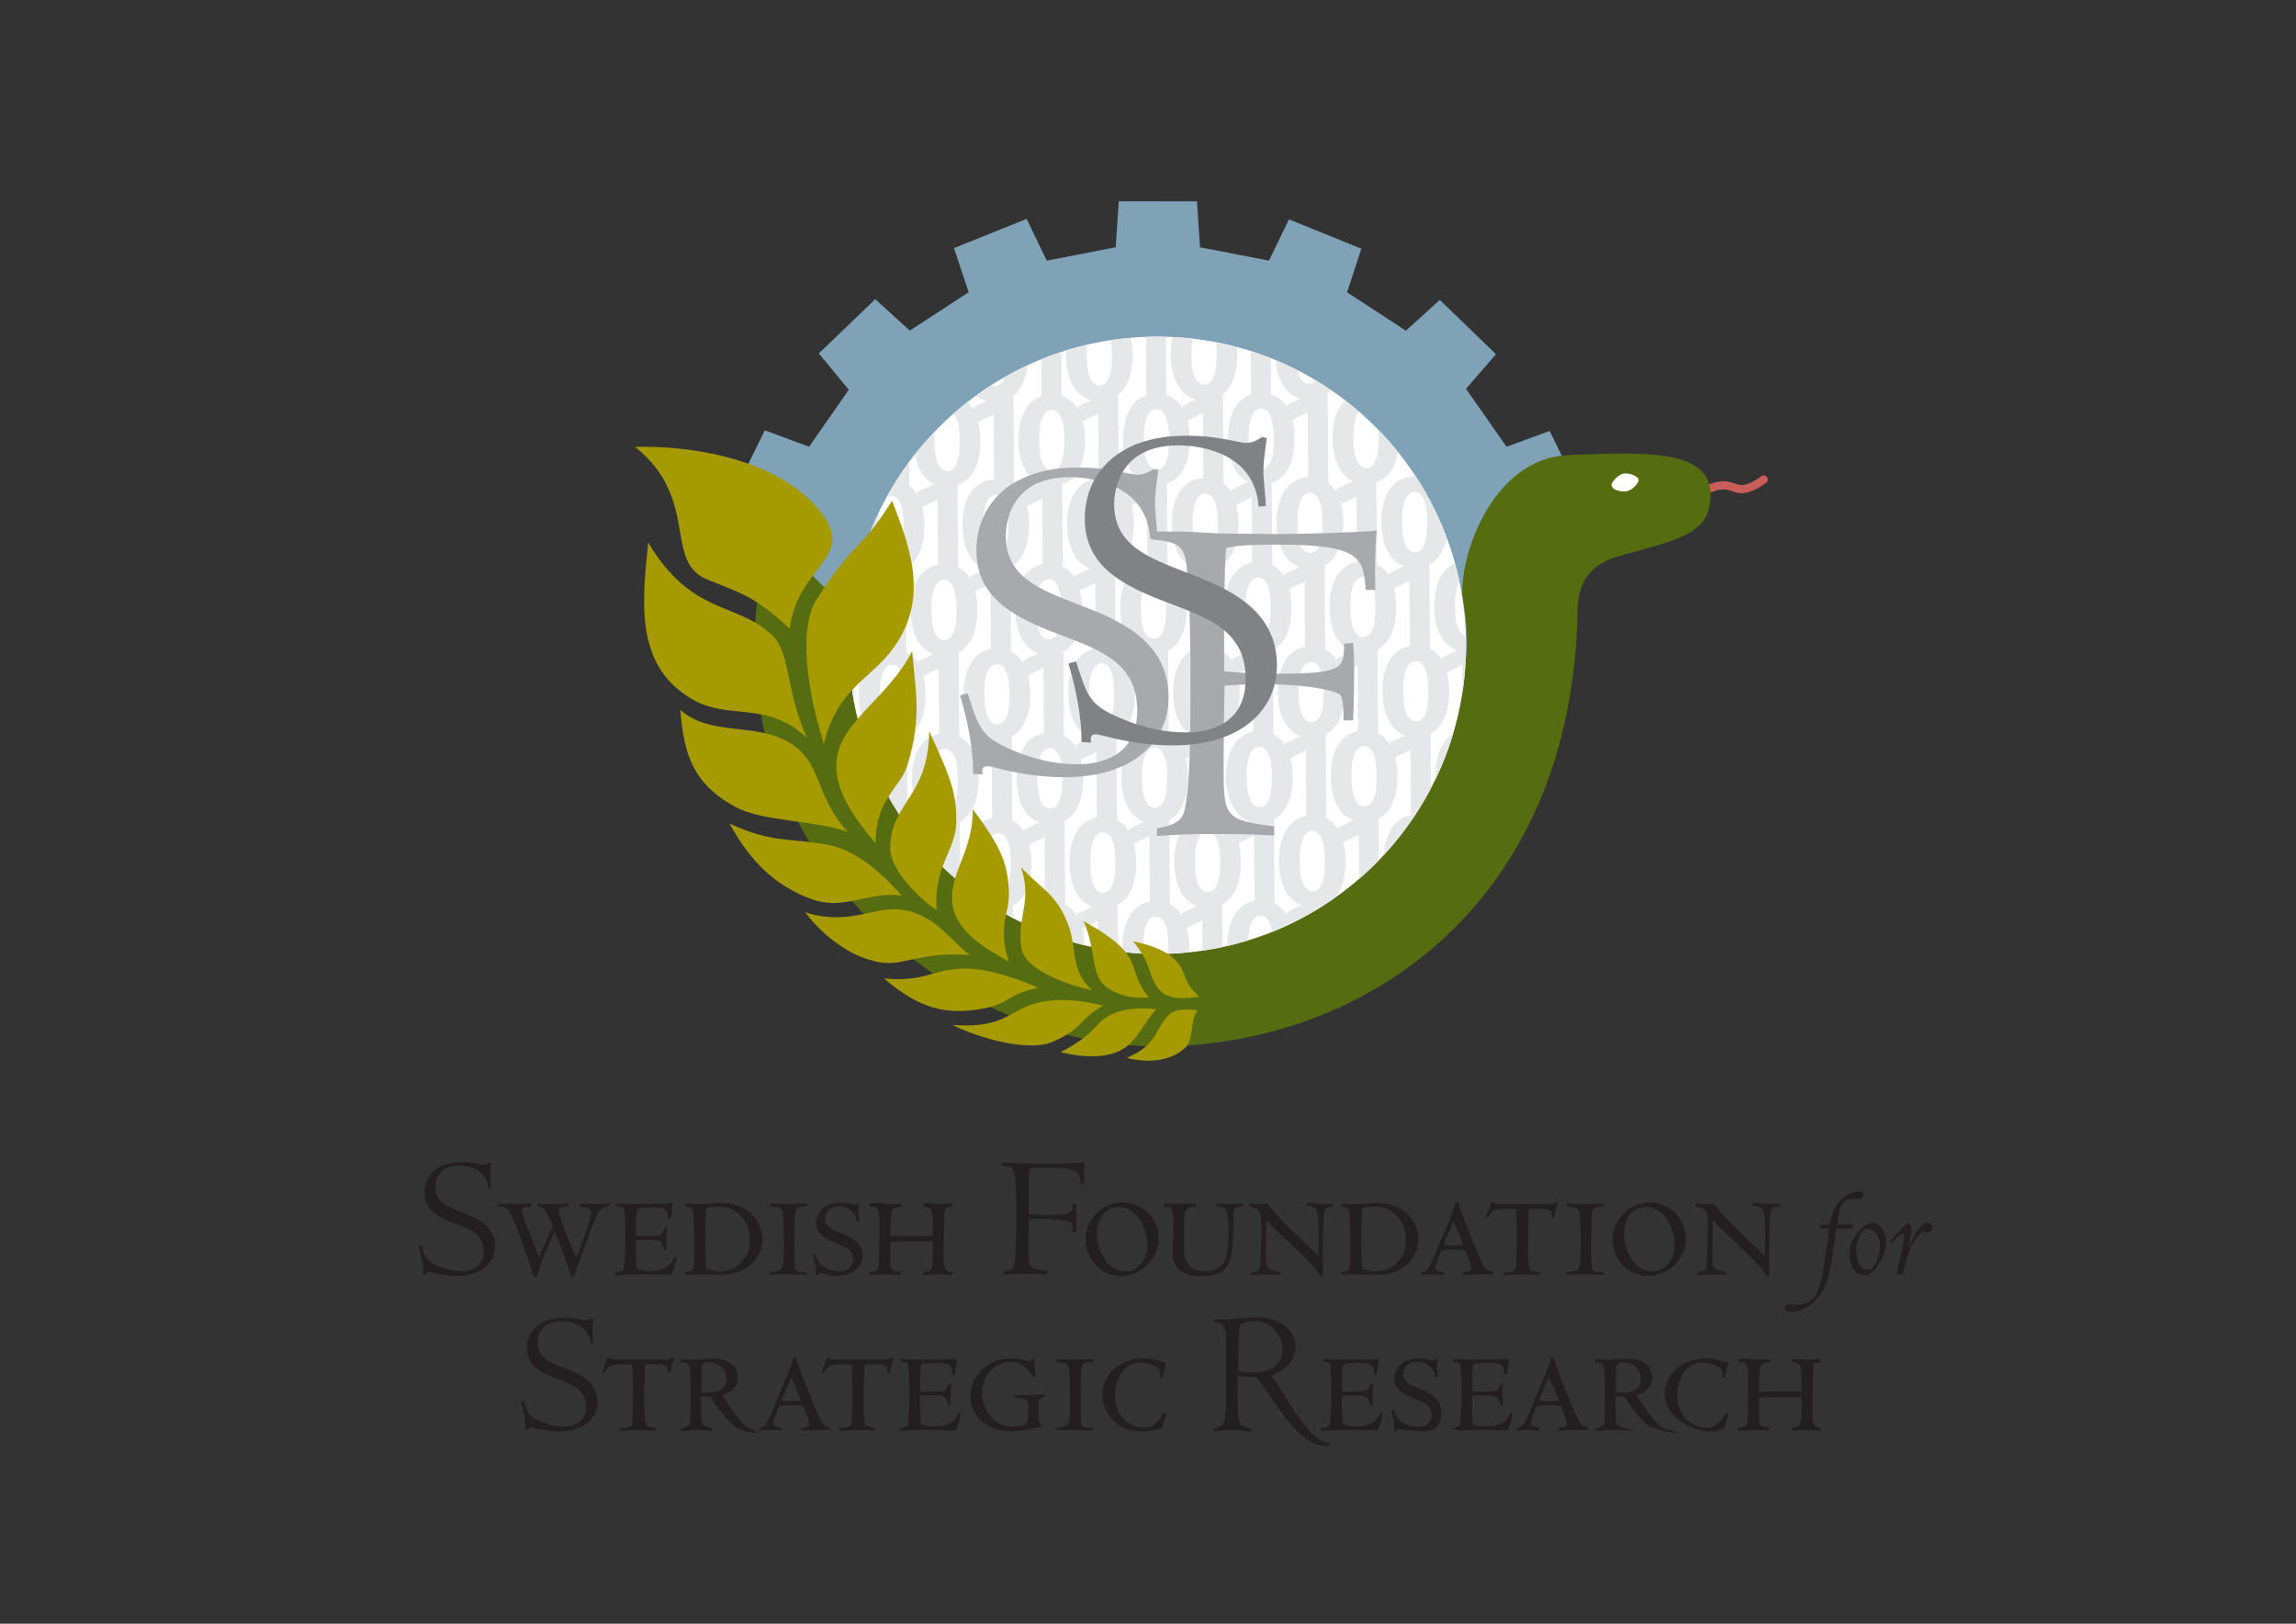 <svg xmlns="http://www.w3.org/2000/svg" xmlns:xlink="http://www.w3.org/1999/xlink" version="1.1" width="841.89pt" height="595.275pt" viewBox="0 0 841.89 595.275">
<rect x="0" y="0" width="841.89" height="595.275" fill="#333333" stroke="none"/>
<defs>
<clipPath id="clip_0">
<path transform="matrix(1,0,0,-1,0,595.275)" d="M0 595.275H841.89V0H0Z"/>
</clipPath>
</defs>
<g id="layer_1" data-name="">
<g clip-path="url(#clip_0)">
<path transform="matrix(1,0,0,-1,179.054,435.574)" d="M0 0C-.519 7.065-7.519 8.231-10.825 8.231-19.121 8.231-19.445 1.556-19.445 .324-19.445-5.186-14.908-6.87-9.723-8.88-4.667-10.824 2.463-13.547 2.463-21.39 2.463-27.224-2.139-32.149-11.603-32.149-12.38-32.149-16.075-32.149-20.871-30.854-21.455-30.724-21.714-30.658-21.908-30.658-22.751-30.658-22.622-31.371-22.557-31.761L-23.853-31.695C-23.788-28.131-24.76-23.918-25.603-21.131-25.149-21.001-25.02-20.936-24.566-20.871-23.334-24.76-22.88-26.251-20.417-27.612-18.603-28.584-14.584-30.399-9.853-30.399-8.556-30.399-1.75-30.399-1.75-23.205-1.75-16.917-6.352-15.167-11.991-13.028-18.473-10.63-23.399-7.973-23.399-1.62-23.399 4.343-18.992 9.528-9.853 9.528-8.686 9.528-6.546 9.528-3.306 8.815-2.009 8.556-1.88 8.556-1.685 8.556-.843 8.556-.194 8.945 .454 9.334 .648 9.334 .907 9.269 1.102 9.204 .907 7.843 .583 5.834 .648 4.213 .713 3.111 .972 .713 .972 .064Z" fill="#231f20"/>
<path transform="matrix(1,0,0,-1,194.647,442.38)" d="M0 0C-2.917-.26-3.241-.324-3.241-1.231-3.241-2.593-1.426-7.324-.583-9.398L3.046-18.668C3.371-17.76 4.991-13.741 5.38-12.964 5.769-12.056 7.648-8.103 8.038-7.26 5.38-.194 4.473-.13 2.398 .064V1.102C4.667 .972 7.065 .972 7.519 .972 8.297 .972 11.213 .972 13.742 1.167L13.677 .13C11.473-.064 10.241-.194 10.241-1.62 10.241-3.565 14.649-14.195 16.658-18.732 17.825-16.14 22.168-4.019 22.168-2.593 22.168-.13 19.251-.064 17.76-.064V1.037C20.807 .972 22.881 .972 24.177 .972 24.89 .972 28.131 1.102 28.844 1.102L28.779 .13C26.964 0 25.214-.064 23.27-5.25L16.723-22.881C16.464-23.594 15.945-25.214 15.815-25.668H14.714C14.195-23.334 11.927-17.241 11.927-17.177L8.75-9.204 6.806-13.482C4.019-19.575 3.436-21.325 2.204-25.668H1.102C.713-24.242-4.278-9.01-7.194-3.176-8.686-.194-9.204-.13-12.186 .064V1.102C-11.083 1.167-6.222 .972-5.185 .972-3.435 .972-2.787 .972 0 1.102Z" fill="#231f20"/>
<path transform="matrix(1,0,0,-1,226.111,441.213)" d="M0 0C1.815-.065 6.871-.195 8.945-.195 12.186-.195 17.241-.13 20.482 .064 20.482-.584 20.482-1.231 20.288-2.593 20.223-3.111 19.834-5.251 19.834-5.704L18.797-5.574C18.927-2.982 18.667-1.361 12.704-1.361 11.538-1.361 8.815-1.621 7.519-1.88 7.195-3.824 7.065-6.611 7.065-8.232 7.065-8.621 7.065-10.177 7.195-11.927 7.778-11.991 11.667-12.187 15.621-11.668 16.463-11.538 16.917-11.084 17.436-9.075H18.408C18.214-12.77 18.214-13.612 18.278-17.048H17.436C16.723-13.741 16.204-13.288 11.083-13.288 10.371-13.288 8.75-13.288 7-13.547L7.065-18.603C7.13-22.038 7.259-23.075 7.389-23.854 8.686-24.372 9.658-24.696 11.991-24.696 17.76-24.696 20.028-22.687 21.13-19.64L21.973-19.705C21.39-23.982 20.547-25.279 20.028-26.122 18.408-26.122 11.278-25.992 9.787-25.992 7.324-25.992 3.046-25.992-.454-26.381L-.583-25.344C1.231-25.149 2.398-24.825 2.593-23.788 2.917-21.974 3.176-16.594 3.176-13.094 3.176-10.954 3.176-3.371 2.657-2.01 2.463-1.361 2.204-1.297 0-.908Z" fill="#231f20"/>
<path transform="matrix(1,0,0,-1,263.705,466.103)" d="M0 0C6.093 0 11.278 4.278 11.278 11.732 11.278 18.214 6.611 23.724-.194 23.724-.519 23.724-2.657 23.854-4.796 23.205-4.926 21.52-5.121 18.344-5.121 11.538-5.121 5.964-4.926 3.177-4.731 .908-3.306 .454-1.75 0 0 0M-12.51-.194C-10.565-.129-9.852 .13-9.528 .908-9.074 2.204-9.074 8.427-9.074 10.501-9.074 14.001-9.333 21.001-9.528 21.974-9.723 23.399-10.889 23.594-12.38 23.659V24.695H-7.713C-5.833 24.695-4.278 24.761-2.981 24.825-1.426 24.891-.259 25.085 .908 25.085 10.565 25.085 15.88 18.279 15.88 11.797 15.88 6.223 11.603-1.296 .259-1.296-.324-1.296-2.074-1.231-3.759-1.166-5.445-1.166-7.065-1.102-7.648-1.102-8.426-1.102-11.148-1.166-12.51-1.231Z" fill="#231f20"/>
<path transform="matrix(1,0,0,-1,282.438,441.213)" d="M0 0 2.269-.065C3.241-.065 4.148-.195 6.352-.195 8.556-.195 9.658-.13 10.695-.065H13.547V-1.167C12.898-1.103 10.306-.908 9.528-2.204 8.945-3.241 8.88-5.898 8.88-16.334 8.88-17.89 8.88-22.945 9.139-23.854 9.528-25.149 10.695-25.149 13.288-25.149L13.352-26.187C12.38-26.187 8.167-25.992 7.324-25.992H3.565C2.917-25.992 .194-26.122-.324-26.122V-25.215C.519-25.149 3.629-24.891 4.278-23.724 5.056-22.362 4.991-16.464 4.991-14.325 4.991-12.445 4.926-4.084 4.407-2.787 4.083-1.945 3.435-1.231 0-1.103Z" fill="#231f20"/>
<path transform="matrix(1,0,0,-1,314.327,441.213)" d="M0 0 .843-.13C.713-.648 .454-2.01 .454-3.306 .454-3.824 .778-6.093 .778-6.547H-.13C-.389-5.38-.648-4.148-1.75-3.111-2.139-2.658-4.019-1.037-6.806-1.037-10.047-1.037-11.862-3.047-11.862-5.574-11.862-8.427-9.204-9.594-6.223-10.76-2.852-12.121 2.009-14.065 2.009-19.121 2.009-22.881-1.491-26.511-7.519-26.511-9.463-26.511-11.019-26.122-11.732-25.928-11.991-25.862-13.158-25.538-13.547-25.538-13.936-25.538-14.195-25.992-14.325-26.316L-15.232-26.251C-15.167-22.881-15.491-21.52-16.334-18.668H-15.232C-15.038-19.575-14.584-21.325-13.158-22.557-11.991-23.529-9.204-24.825-6.287-24.825-2.852-24.825-1.491-22.427-1.491-20.548-1.491-17.048-3.759-16.14-8.621-14.131-11.408-12.964-15.103-11.473-15.103-7.065-15.103-2.917-11.603 .259-6.093 .259-4.408 .259-3.241 .064-.843-.584Z" fill="#231f20"/>
<path transform="matrix(1,0,0,-1,322.466,451.908)" d="M0 0C.129 9.334-.389 9.528-3.5 9.593L-3.565 10.695C-3.046 10.76-2.333 10.824-1.621 10.824-.908 10.824 .129 10.76 1.361 10.695 2.593 10.565 3.5 10.5 4.278 10.5 5.38 10.5 6.611 10.5 7.972 10.63L8.037 9.464C4.343 9.334 4.278 8.88 4.083 2.981L3.954-1.296 12.38-1.231C13.806-1.231 18.473-1.231 19.575-1.102V2.204C19.575 3.565 19.575 7.584 18.927 8.556 18.538 9.14 18.278 9.204 15.945 9.723V10.695H17.436C18.019 10.695 18.732 10.695 19.51 10.63 20.288 10.565 20.936 10.5 22.038 10.5 23.593 10.5 25.603 10.695 26.575 10.76L26.64 9.593C24.501 9.334 24.047 8.945 23.917 7.843 23.723 6.223 23.658 3.436 23.658 .648L23.593-7C23.529-13.158 23.593-14.065 26.834-14.584V-15.621C25.214-15.491 24.177-15.427 23.334-15.361 22.556-15.297 21.973-15.297 21.195-15.297 19.121-15.297 18.473-15.427 16.139-15.621V-14.39C19.056-14.13 19.575-14.001 19.575-7.519V-3.306C17.63-3.176 6.611-3.241 4.019-3.436V-7.778C4.019-12.056 4.019-13.417 5.056-13.936 5.639-14.26 6.806-14.324 7.778-14.324L7.648-15.621C6.352-15.427 5.25-15.361 4.278-15.361 3.241-15.297 2.398-15.297 1.62-15.297-.324-15.297-1.686-15.427-3.695-15.621V-14.584C-1.491-14.13-.778-14.001-.454-12.898-.065-11.537-.065-6.547-.065-5.12Z" fill="#231f20"/>
<path transform="matrix(1,0,0,-1,396.228,434.148)" d="M0 0C-.324 4.148-.454 6.093-11.603 6.093-13.741 6.093-17.047 6.093-18.797 5.64-19.056 2.204-19.056-4.472-19.056-5.963V-10.954C-16.01-11.213-14.973-11.278-11.862-11.278-2.917-11.278-2.917-10.5-2.917-7.26L-1.685-7.13C-1.621-8.167-1.556-8.814-1.556-10.954-1.556-11.473-1.556-14.26-1.685-17.565H-2.981C-2.981-16.723-2.981-14.39-3.5-14.065-4.473-13.417-8.491-12.704-13.353-12.704-15.232-12.704-17.112-12.704-18.992-12.898-19.056-15.88-19.121-19.51-19.121-23.594-19.121-30.464-19.121-30.982-12.315-31.825V-33.057C-12.963-32.992-13.676-32.992-14.778-32.927-15.815-32.862-17.177-32.862-19.186-32.862H-22.297C-22.88-32.862-25.667-32.927-28.131-33.121L-28.066-32.084C-25.084-31.565-24.566-30.724-24.307-29.297-23.594-25.538-23.594-19.38-23.594-11.991-23.594-8.88-23.594 2.528-24.436 4.797-25.02 6.417-26.575 6.547-28.844 6.806V7.843H-24.76C-23.205 7.843-20.417 7.584-18.992 7.584-16.464 7.584-13.806 7.52-12.899 7.52-7.519 7.52-1.685 7.714 1.491 7.973 1.231 5.315 1.231 2.917 1.296 0Z" fill="#231f20"/>
<path transform="matrix(1,0,0,-1,412.82,466.103)" d="M0 0C4.861 0 7.908 4.797 7.908 9.398 7.908 16.724 3.695 23.594-2.592 23.594-7.583 23.594-10.63 19.187-10.63 14.065-10.63 7.324-6.741 0 0 0M-1.361 25.279C6.936 25.279 12.057 18.668 12.057 11.927 12.057 4.473 5.575-1.685-1.75-1.685-9.333-1.685-14.778 4.473-14.778 11.927-14.778 19.057-8.491 25.279-1.361 25.279" fill="#231f20"/>
<path transform="matrix(1,0,0,-1,434.117,457.028)" d="M0 0C0-2.853 0-9.01 7.52-9.01 15.621-9.01 16.334-3.63 16.334 5.314V7.648C16.334 7.777 16.334 12.833 15.232 13.936 14.584 14.584 13.223 14.648 11.926 14.648V15.75C12.963 15.75 14.065 15.62 16.723 15.62 19.963 15.62 20.547 15.686 21.584 15.75L21.52 14.713C18.213 14.519 18.279 13.547 18.213 11.537L18.148 7.713C17.955-5.51 17.111-10.825 6.417-10.825-.713-10.825-4.148-7.648-4.148-1.945-4.148-.584-3.824 5.38-3.824 6.676-3.824 8.037-3.889 13.676-4.797 14.26-5.25 14.584-5.834 14.584-7.584 14.584L-7.648 15.62C-7.13 15.686-3.564 15.75-1.814 15.75-.973 15.75 3.111 15.88 4.537 15.815V14.713C.324 14.324 0 14 0 4.926Z" fill="#231f20"/>
<path transform="matrix(1,0,0,-1,480.008,457.158)" d="M0 0C.584-.519 2.918-2.853 3.436-3.371 3.436-2.269 3.564 1.296 3.564 2.463 3.564 14.584 3.176 14.843-1.166 15.103L-.973 16.074C-.584 16.14 .064 16.14 .648 16.14 1.361 16.14 2.203 16.01 3.371 15.88 4.602 15.75 6.027 15.75 8.816 15.75V14.778C7.584 14.778 5.705 14.648 5.445 12.574 5.25 11.473 4.992 3.046 4.992-.389 4.992-2.787 4.992-8.427 5.121-10.565L3.889-10.501C2.723-8.167 .648-5.769-5.963 .389L-9.592 3.759C-9.658 3.889-14.195 8.231-15.621 9.787L-15.686 7.713-15.814-3.241C-15.881-7.584-15.881-8.297-10.76-9.204V-10.306C-11.148-10.241-11.732-10.177-12.574-10.177-13.482-10.111-14.52-10.047-15.49-10.047-16.463-10.047-17.436-10.111-18.408-10.177-19.381-10.241-20.352-10.306-21.324-10.306V-9.334C-20.936-9.27-20.352-9.14-19.834-9.01-18.861-8.815-18.148-8.686-17.955-7-17.76-5.51-17.564-.324-17.564 1.426L-17.5 6.028C-17.371 13.547-18.148 14.13-21.908 14.843L-21.973 15.945C-21.324 15.945-20.742 15.88-20.094 15.815-19.445 15.75-18.797 15.75-18.148 15.75-16.852 15.75-16.398 15.75-15.361 15.815-11.99 11.537-5.574 5.314-3.305 3.176Z" fill="#231f20"/>
<path transform="matrix(1,0,0,-1,504.25,466.103)" d="M0 0C6.092 0 11.277 4.278 11.277 11.732 11.277 18.214 6.611 23.724-.195 23.724-.52 23.724-2.658 23.854-4.797 23.205-4.926 21.52-5.121 18.344-5.121 11.538-5.121 5.964-4.926 3.177-4.732 .908-3.307 .454-1.75 0 0 0M-12.51-.194C-10.566-.129-9.854 .13-9.529 .908-9.074 2.204-9.074 8.427-9.074 10.501-9.074 14.001-9.334 21.001-9.529 21.974-9.723 23.399-10.891 23.594-12.381 23.659V24.695H-7.713C-5.834 24.695-4.279 24.761-2.982 24.825-1.426 24.891-.26 25.085 .906 25.085 10.564 25.085 15.88 18.279 15.88 11.797 15.88 6.223 11.602-1.296 .26-1.296-.324-1.296-2.074-1.231-3.76-1.166-5.445-1.166-7.066-1.102-7.648-1.102-8.426-1.102-11.148-1.166-12.51-1.231Z" fill="#231f20"/>
<path transform="matrix(1,0,0,-1,529.341,456.445)" d="M0 0C2.398-.194 3.76-.194 3.824-.194 4.473-.194 6.74-.13 7.324-.064L3.629 8.686C2.723 6.481 2.592 6.287 1.945 4.731ZM.129-11.019C-.453-10.954-1.102-10.89-1.879-10.824-2.594-10.76-3.371-10.76-4.148-10.76-4.926-10.76-5.703-10.76-6.352-10.824-7.064-10.89-7.713-10.89-8.232-10.954L-8.168-10.047C-6.027-9.853-5.25-8.427-3.824-5.056L2.268 9.528C2.916 11.148 4.084 13.936 4.408 15.621H5.379C6.092 12.898 7.52 9.398 8.102 7.907L12.703-3.5C14.844-8.75 15.881-9.658 18.02-9.787V-10.76C16.918-10.695 15.102-10.695 13.094-10.76 11.084-10.824 8.945-10.89 7.129-11.019L7.195-10.047C10.24-9.593 10.24-9.074 10.24-8.621 10.24-7.778 9.658-6.223 9.463-5.704L8.037-1.944C6.676-1.75 5.25-1.686 3.76-1.686 1.297-1.686 .26-1.815-.713-1.944-1.621-3.63-2.982-7.26-2.982-8.361-2.982-9.269-1.879-9.593 .129-9.982Z" fill="#231f20"/>
<path transform="matrix(1,0,0,-1,564.536,467.463)" d="M0 0C-1.297 0-2.334 .064-3.436 .129-4.537 .194-5.703 .259-6.416 .259-8.297 .259-9.592 .194-10.629 .064-11.602 .064-12.445-.065-13.158-.13L-13.352 .777C-12.834 .842-12.25 .907-11.342 1.036-9.203 1.426-8.814 1.879-8.686 2.657-8.426 4.343-8.361 12.25-8.361 14.324-8.361 17.63-8.426 20.871-8.686 24.177-10.5 24.371-11.99 24.371-12.379 24.371-16.982 24.371-17.953 23.269-18.797 21L-19.639 21.519C-19.574 21.778-17.824 26.445-17.695 26.77H-16.982C-16.787 26.51-16.463 26.186-15.102 26.121-13.611 26.056-11.797 26.056-9.398 26.056H-1.879C0 26.056 3.176 26.056 3.76 26.121 5.314 26.315 5.51 26.445 6.029 26.834L6.676 26.251C6.094 24.76 5.834 23.723 5.381 21.26L4.344 21.13 4.473 23.334C3.307 24.047 2.27 24.371-1.426 24.371-3.76 24.371-4.018 24.371-4.018 23.593-4.018 21.713-4.277 13.546-4.277 11.926-4.277 10.046-4.277 2.916-3.436 1.944-2.98 1.49-1.814 1.296-1.102 1.166-.582 1.036-.193 .972 .131 .972Z" fill="#231f20"/>
<path transform="matrix(1,0,0,-1,574.61,441.213)" d="M0 0 2.268-.065C3.24-.065 4.148-.195 6.352-.195 8.557-.195 9.658-.13 10.695-.065H13.547V-1.167C12.898-1.103 10.307-.908 9.527-2.204 8.945-3.241 8.879-5.898 8.879-16.334 8.879-17.89 8.879-22.945 9.139-23.854 9.527-25.149 10.695-25.149 13.287-25.149L13.352-26.187C12.381-26.187 8.166-25.992 7.324-25.992H3.564C2.916-25.992 .193-26.122-.324-26.122V-25.215C.518-25.149 3.629-24.891 4.277-23.724 5.055-22.362 4.99-16.464 4.99-14.325 4.99-12.445 4.926-4.084 4.408-2.787 4.084-1.945 3.436-1.231 0-1.103Z" fill="#231f20"/>
<path transform="matrix(1,0,0,-1,606.11,466.103)" d="M0 0C4.861 0 7.908 4.797 7.908 9.398 7.908 16.724 3.695 23.594-2.592 23.594-7.582 23.594-10.629 19.187-10.629 14.065-10.629 7.324-6.74 0 0 0M-1.361 25.279C6.936 25.279 12.057 18.668 12.057 11.927 12.057 4.473 5.574-1.685-1.75-1.685-9.334-1.685-14.777 4.473-14.777 11.927-14.777 19.057-8.49 25.279-1.361 25.279" fill="#231f20"/>
<path transform="matrix(1,0,0,-1,643.704,457.158)" d="M0 0C.584-.519 2.918-2.853 3.436-3.371 3.436-2.269 3.564 1.296 3.564 2.463 3.564 14.584 3.176 14.843-1.166 15.103L-.973 16.074C-.584 16.14 .064 16.14 .648 16.14 1.361 16.14 2.203 16.01 3.371 15.88 4.602 15.75 6.027 15.75 8.816 15.75V14.778C7.584 14.778 5.705 14.648 5.445 12.574 5.25 11.473 4.992 3.046 4.992-.389 4.992-2.787 4.992-8.427 5.121-10.565L3.889-10.501C2.723-8.167 .648-5.769-5.963 .389L-9.592 3.759C-9.658 3.889-14.195 8.231-15.621 9.787L-15.686 7.713-15.814-3.241C-15.881-7.584-15.881-8.297-10.76-9.204V-10.306C-11.148-10.241-11.732-10.177-12.574-10.177-13.482-10.111-14.52-10.047-15.49-10.047-16.463-10.047-17.436-10.111-18.408-10.177-19.381-10.241-20.352-10.306-21.324-10.306V-9.334C-20.936-9.27-20.352-9.14-19.834-9.01-18.861-8.815-18.148-8.686-17.955-7-17.76-5.51-17.564-.324-17.564 1.426L-17.5 6.028C-17.371 13.547-18.148 14.13-21.908 14.843L-21.973 15.945C-21.324 15.945-20.742 15.88-20.094 15.815-19.445 15.75-18.797 15.75-18.148 15.75-16.852 15.75-16.398 15.75-15.361 15.815-11.99 11.537-5.574 5.314-3.305 3.176Z" fill="#231f20"/>
<path transform="matrix(1,0,0,-1,679.083,450.456)" d="M0 0H-5.705L-7.053-9.334C-8.35-18.46-9.957-23.075-14.053-26.912-16.334-29.038-19.135-30.438-22.299-30.438-23.18-30.438-24.684-30.387-24.684-29.194-24.684-27.794-22.973-27.794-22.557-27.794-22.143-27.794-20.379-27.897-20.016-27.897-12.652-27.897-11.305-20.689-10.061-11.875L-8.297 .052-12.082 .104C-12.031 .674-11.979 .829-11.824 1.348L-8.039 1.452C-7.676 3.785-7.053 7.83-3.527 11.097-1.4 13.067 .932 13.638 2.281 13.638 3.422 13.638 4.148 13.119 4.148 12.341 4.148 10.89 2.281 10.837 1.295 10.837L.154 10.89C-3.838 10.89-4.512 8.504-5.498 1.504H.361Z" fill="#231f20"/>
<path transform="matrix(1,0,0,-1,689.409,456.73)" d="M0 0C0 1.866-.83 6.119-4.666 6.119-5.549 6.119-6.119 5.911-6.533 5.393-7.104 4.719-8.764 1.814-8.764-1.452-8.764-4.615-7.777-8.66-4.822-8.66-3.734-8.66-3.422-8.504-3.111-8.4-1.141-6.326 0-2.748 0 0M-5.6-10.89C-8.66-10.89-11.305-7.882-11.305-2.748-11.305 2.022-6.533 8.4-2.801 8.4-.83 8.4 2.178 6.066 2.178 1.089 2.178-.312 1.711-5.652-4.045-10.63-4.408-10.733-4.822-10.89-5.6-10.89" fill="#231f20"/>
<path transform="matrix(1,0,0,-1,695.356,467.256)" d="M0 0 1.244 5.444C1.66 7.26 2.904 12.859 2.904 14.208 2.904 14.882 2.748 15.038 2.334 15.142 1.557 14.727 .311 13.689-.57 12.808-1.555 11.822-1.658 11.719-2.074 11.356-2.229 11.512-2.385 11.615-2.592 11.719-1.297 13.43 2.281 17.578 4.408 19.082 5.082 18.46 5.496 17.683 5.496 16.437 5.496 15.712 5.342 14.001 4.459 10.267L4.562 10.163 5.445 12.082C6.275 13.741 8.971 18.979 11.148 18.979 11.252 18.979 13.223 18.979 13.223 17.008 13.223 16.23 11.822 15.297 11.719 15.297 11.461 15.297 10.318 15.815 10.061 15.815 9.074 15.815 7.727 13.896 7.363 13.378 4.408 9.229 3.631 5.756 2.385 0Z" fill="#231f20"/>
<path transform="matrix(1,0,0,-1,216.578,492.614)" d="M0 0C-.519 7.065-7.519 8.231-10.825 8.231-19.121 8.231-19.445 1.556-19.445 .324-19.445-5.186-14.908-6.87-9.723-8.88-4.667-10.824 2.463-13.547 2.463-21.39 2.463-27.224-2.139-32.149-11.603-32.149-12.38-32.149-16.075-32.149-20.871-30.854-21.455-30.724-21.714-30.658-21.908-30.658-22.751-30.658-22.621-31.372-22.557-31.761L-23.853-31.695C-23.788-28.131-24.76-23.918-25.603-21.131-25.149-21.001-25.02-20.936-24.566-20.871-23.334-24.76-22.881-26.251-20.417-27.612-18.603-28.584-14.584-30.399-9.853-30.399-8.556-30.399-1.75-30.399-1.75-23.204-1.75-16.917-6.352-15.167-11.991-13.028-18.473-10.63-23.399-7.973-23.399-1.62-23.399 4.343-18.992 9.528-9.853 9.528-8.686 9.528-6.546 9.528-3.306 8.815-2.009 8.556-1.88 8.556-1.686 8.556-.843 8.556-.194 8.945 .454 9.334 .648 9.334 .907 9.269 1.102 9.204 .907 7.843 .583 5.834 .648 4.213 .713 3.111 .972 .713 .972 .064Z" fill="#231f20"/>
<path transform="matrix(1,0,0,-1,240.467,524.504)" d="M0 0C-1.296 0-2.333 .064-3.436 .129-4.537 .194-5.704 .259-6.417 .259-8.297 .259-9.593 .194-10.63 .064-11.603 .064-12.445-.065-13.158-.13L-13.353 .777C-12.834 .842-12.25 .907-11.343 1.036-9.204 1.426-8.815 1.879-8.686 2.657-8.426 4.343-8.361 12.25-8.361 14.324-8.361 17.63-8.426 20.871-8.686 24.177-10.5 24.371-11.991 24.371-12.38 24.371-16.982 24.371-17.955 23.269-18.797 21L-19.64 21.519C-19.575 21.778-17.825 26.445-17.695 26.77H-16.982C-16.788 26.51-16.464 26.186-15.103 26.121-13.612 26.056-11.797 26.056-9.398 26.056H-1.88C0 26.056 3.176 26.056 3.759 26.121 5.315 26.315 5.509 26.445 6.028 26.834L6.676 26.251C6.093 24.76 5.833 23.723 5.38 21.26L4.343 21.13 4.472 23.334C3.306 24.047 2.269 24.371-1.426 24.371-3.76 24.371-4.019 24.371-4.019 23.593-4.019 21.713-4.278 13.546-4.278 11.926-4.278 10.046-4.278 2.916-3.436 1.944-2.982 1.49-1.815 1.296-1.102 1.166-.583 1.036-.194 .972 .129 .972Z" fill="#231f20"/>
<path transform="matrix(1,0,0,-1,257.19,510.439)" d="M0 0C.778-.129 2.009-.129 2.787-.129 3.759-.129 9.204-.129 9.204 5.057 9.204 7.454 7.454 10.955 2.852 10.955 .13 10.955 .13 10.631 .065 6.223ZM-7.519 12.187C-6.676 12.121-5.898 12.057-5.056 12.057-4.278 11.991-3.435 11.991-2.657 11.991-2.074 11.991-.583 12.121 .908 12.251 2.398 12.381 3.5 12.381 4.408 12.381 9.917 12.381 13.417 9.399 13.417 5.38 13.417 1.751 10.112-.453 7.519-1.102 12.899-8.88 13.871-10.046 15.945-11.991 16.205-12.25 17.825-13.741 19.834-13.87L19.77-14.843C15.297-14.843 13.093-13.093 11.926-12.186 7.973-9.074 4.083-2.916 3.371-1.62 2.269-1.62 1.815-1.62-.065-1.49V-5.25C-.065-6.935-.129-10.694 .389-11.731 .713-12.314 2.658-12.898 3.954-13.287L4.019-14.26C2.463-14 0-13.806-1.685-13.806-2.593-13.806-6.611-14.064-7.454-14.13L-7.648-13.352C-7.259-13.287-4.926-12.769-4.343-11.667-3.889-10.694-3.954-5.25-3.954-3.5V2.723C-3.954 10.76-4.343 10.89-7.583 11.084Z" fill="#231f20"/>
<path transform="matrix(1,0,0,-1,286.487,513.485)" d="M0 0C2.398-.194 3.759-.194 3.824-.194 4.472-.194 6.741-.13 7.324-.064L3.629 8.686C2.722 6.481 2.593 6.287 1.944 4.731ZM.129-11.019C-.454-10.954-1.102-10.89-1.88-10.824-2.593-10.76-3.371-10.76-4.148-10.76-4.926-10.76-5.704-10.76-6.352-10.824-7.065-10.89-7.713-10.89-8.232-10.954L-8.167-10.047C-6.028-9.853-5.25-8.427-3.824-5.056L2.269 9.528C2.917 11.148 4.083 13.936 4.407 15.621H5.38C6.093 12.898 7.519 9.398 8.102 7.907L12.704-3.5C14.843-8.75 15.88-9.658 18.019-9.787V-10.76C16.917-10.695 15.103-10.695 13.093-10.76 11.083-10.824 8.945-10.89 7.13-11.019L7.195-10.047C10.241-9.593 10.241-9.074 10.241-8.621 10.241-7.778 9.658-6.223 9.463-5.704L8.037-1.944C6.676-1.75 5.25-1.686 3.759-1.686 1.296-1.686 .259-1.815-.713-1.944-1.621-3.63-2.982-7.26-2.982-8.361-2.982-9.269-1.88-9.593 .129-9.982Z" fill="#231f20"/>
<path transform="matrix(1,0,0,-1,320.919,524.504)" d="M0 0C-1.296 0-2.333 .064-3.436 .129-4.537 .194-5.704 .259-6.417 .259-8.297 .259-9.593 .194-10.63 .064-11.603 .064-12.445-.065-13.158-.13L-13.353 .777C-12.834 .842-12.25 .907-11.343 1.036-9.204 1.426-8.815 1.879-8.686 2.657-8.426 4.343-8.361 12.25-8.361 14.324-8.361 17.63-8.426 20.871-8.686 24.177-10.5 24.371-11.991 24.371-12.38 24.371-16.982 24.371-17.955 23.269-18.797 21L-19.64 21.519C-19.575 21.778-17.825 26.445-17.695 26.77H-16.982C-16.788 26.51-16.464 26.186-15.103 26.121-13.612 26.056-11.797 26.056-9.398 26.056H-1.88C0 26.056 3.176 26.056 3.759 26.121 5.315 26.315 5.509 26.445 6.028 26.834L6.676 26.251C6.093 24.76 5.833 23.723 5.38 21.26L4.343 21.13 4.472 23.334C3.306 24.047 2.269 24.371-1.426 24.371-3.759 24.371-4.019 24.371-4.019 23.593-4.019 21.713-4.278 13.546-4.278 11.926-4.278 10.046-4.278 2.916-3.436 1.944-2.982 1.49-1.815 1.296-1.102 1.166-.583 1.036-.194 .972 .129 .972Z" fill="#231f20"/>
<path transform="matrix(1,0,0,-1,330.317,498.253)" d="M0 0C1.815-.065 6.871-.195 8.945-.195 12.186-.195 17.241-.13 20.482 .064 20.482-.584 20.482-1.231 20.288-2.593 20.223-3.111 19.834-5.251 19.834-5.704L18.797-5.574C18.927-2.982 18.667-1.361 12.704-1.361 11.538-1.361 8.815-1.621 7.519-1.88 7.195-3.824 7.065-6.611 7.065-8.232 7.065-8.621 7.065-10.177 7.195-11.927 7.778-11.991 11.667-12.187 15.621-11.668 16.463-11.538 16.917-11.084 17.436-9.075H18.408C18.213-12.77 18.213-13.612 18.278-17.048H17.436C16.723-13.741 16.204-13.288 11.083-13.288 10.371-13.288 8.75-13.288 7-13.547L7.065-18.603C7.13-22.038 7.259-23.075 7.389-23.854 8.686-24.372 9.658-24.696 11.991-24.696 17.76-24.696 20.028-22.687 21.13-19.64L21.973-19.705C21.39-23.982 20.547-25.279 20.028-26.122 18.408-26.122 11.278-25.992 9.788-25.992 7.324-25.992 3.046-25.992-.454-26.381L-.583-25.344C1.231-25.149 2.398-24.825 2.593-23.788 2.917-21.974 3.176-16.594 3.176-13.094 3.176-10.954 3.176-3.371 2.657-2.01 2.463-1.361 2.204-1.297 0-.908Z" fill="#231f20"/>
<path transform="matrix(1,0,0,-1,383.079,512.124)" d="M0 0C-2.009-.389-2.269-.907-2.269-3.436V-5.704C-2.269-7.454-2.333-9.593-1.231-10.307V-11.02C-5.315-11.862-9.14-12.575-12.64-12.575-21.195-12.575-27.224-7.195-27.224 .519-27.224 7.907-20.677 14.13-12.25 14.13-9.788 14.13-7.519 13.547-6.806 13.353-6.417 13.223-5.963 13.093-5.769 13.093-5.704 13.093-5.186 13.093-4.667 14L-3.889 13.936-3.306 7.519-4.148 7.26C-4.538 7.973-4.991 8.686-5.704 9.463-6.871 10.76-9.075 12.769-12.705 12.769-17.177 12.769-22.945 9.01-22.945 1.62-22.945-6.417-17.242-11.02-11.667-11.02-9.917-11.02-7.584-10.501-6.676-9.528-6.158-9.01-6.093-8.297-6.093-6.806L-6.028-4.861C-5.963-1.037-6.611-.454-9.658-.454L-11.084-.519-11.019 .519-8.556 .647C-4.148 .647-1.75 .777 0 .907Z" fill="#231f20"/>
<path transform="matrix(1,0,0,-1,387.384,498.253)" d="M0 0 2.269-.065C3.241-.065 4.148-.195 6.352-.195 8.556-.195 9.658-.13 10.695-.065H13.547V-1.167C12.898-1.103 10.306-.908 9.528-2.204 8.945-3.241 8.88-5.898 8.88-16.334 8.88-17.89 8.88-22.945 9.139-23.854 9.528-25.149 10.695-25.149 13.288-25.149L13.352-26.187C12.38-26.187 8.167-25.992 7.324-25.992H3.565C2.917-25.992 .194-26.122-.324-26.122V-25.215C.519-25.149 3.629-24.891 4.278-23.724 5.056-22.362 4.991-16.464 4.991-14.325 4.991-12.445 4.926-4.084 4.407-2.787 4.083-1.945 3.435-1.231 0-1.103Z" fill="#231f20"/>
<path transform="matrix(1,0,0,-1,425.366,504.864)" d="M0 0C.065 .389 .065 .647 .065 1.296 .065 2.203-.065 2.916-.778 3.37-2.528 4.472-4.926 5.38-7.13 5.38-12.898 5.38-16.528-.195-16.528-6.612-16.528-14.39-11.084-18.538-5.833-18.538-4.667-18.538-1.944-18.538 .647-14.325 1.361-13.158 1.426-13.028 1.685-13.028 1.75-13.028 2.333-13.353 2.333-13.547 2.333-13.677 1.491-16.27 1.426-16.529 1.037-17.631 1.037-18.02 1.037-18.538-1.361-19.316-4.148-19.964-6.676-19.964-16.14-19.964-21.13-12.899-21.13-6.288-21.13 1.36-13.936 6.935-5.963 6.935-5.38 6.935-3.695 6.935-1.167 6.157-.907 6.093 1.103 5.509 1.231 5.509 2.14 5.509 2.14 5.509 2.14 5.185 2.14 4.731 1.88 3.759 1.815 3.564 1.167 1.556 1.103 1.166 .907-.324Z" fill="#231f20"/>
<path transform="matrix(1,0,0,-1,459.949,484.317)" d="M0 0C-1.361 0-4.73-.324-5.186-1.491-5.898-3.047-5.898-12.77-5.898-18.344-5.119-18.538-3.758-18.862-.777-18.862 1.361-18.862 10.307-18.862 10.307-10.241 10.307-6.547 7.324 0 0 0M.844-20.547C-1.619-20.547-3.758-20.482-6.092-20.158L-6.156-27.742C-6.156-29.881-6.092-35.649-5.379-37.335-4.861-38.437-4.602-38.566-1.75-39.345-1.166-39.539-1.037-39.539-1.037-39.798-1.037-40.058-1.102-40.446-1.49-40.446-1.75-40.446-2.852-40.316-4.148-40.187-5.51-40.058-6.936-39.928-7.453-39.928-8.943-39.928-10.5-39.992-11.731-40.122-13.027-40.187-14-40.316-14.324-40.316-14.713-40.316-14.973-40.187-14.973-39.863-14.973-39.409-14.843-39.345-13.676-39.021-11.148-38.308-10.436-37.659-10.37-27.548V-13.547C-10.305-1.037-10.564-.973-14.907-.389-14.843 .13-14.843 .324-14.777 .648-13.092 .583-11.666 .583-10.5 .583-8.879 .583-.777 1.361 1.037 1.361 10.242 1.361 15.104-4.148 15.104-9.464 15.104-13.482 12.445-17.695 6.287-19.964L7.715-22.103C13.678-31.112 20.705-44.187 27.121-44.641 27.512-44.705 27.705-44.835 27.705-45.289 27.705-45.613 27.705-45.872 26.086-45.872 17.4-45.872 9.982-33.641 4.473-25.732Z" fill="#231f20"/>
<path transform="matrix(1,0,0,-1,485.016,498.253)" d="M0 0C1.814-.065 6.871-.195 8.945-.195 12.186-.195 17.242-.13 20.482 .064 20.482-.584 20.482-1.231 20.287-2.593 20.223-3.111 19.834-5.251 19.834-5.704L18.797-5.574C18.926-2.982 18.668-1.361 12.705-1.361 11.537-1.361 8.814-1.621 7.52-1.88 7.195-3.824 7.064-6.611 7.064-8.232 7.064-8.621 7.064-10.177 7.195-11.927 7.777-11.991 11.668-12.187 15.621-11.668 16.463-11.538 16.918-11.084 17.436-9.075H18.408C18.213-12.77 18.213-13.612 18.279-17.048H17.436C16.723-13.741 16.205-13.288 11.084-13.288 10.371-13.288 8.75-13.288 7-13.547L7.064-18.603C7.129-22.038 7.26-23.075 7.389-23.854 8.686-24.372 9.658-24.696 11.99-24.696 17.76-24.696 20.029-22.687 21.131-19.64L21.973-19.705C21.391-23.982 20.547-25.279 20.029-26.122 18.408-26.122 11.277-25.992 9.787-25.992 7.324-25.992 3.047-25.992-.453-26.381L-.584-25.344C1.232-25.149 2.398-24.825 2.592-23.788 2.916-21.974 3.176-16.594 3.176-13.094 3.176-10.954 3.176-3.371 2.658-2.01 2.463-1.361 2.203-1.297 0-.908Z" fill="#231f20"/>
<path transform="matrix(1,0,0,-1,526.433,498.253)" d="M0 0 .844-.13C.715-.648 .455-2.01 .455-3.306 .455-3.824 .779-6.093 .779-6.547H-.129C-.389-5.38-.646-4.148-1.75-3.111-2.139-2.658-4.018-1.037-6.805-1.037-10.045-1.037-11.86-3.047-11.86-5.574-11.86-8.427-9.203-9.594-6.221-10.76-2.852-12.121 2.01-14.065 2.01-19.121 2.01-22.881 1.51-26.511-4.518-26.511-6.463-26.511-11.018-26.122-11.73-25.928-11.991-25.862-13.157-25.538-13.546-25.538-13.935-25.538-14.194-25.992-14.323-26.316L-15.231-26.251C-15.167-22.881-15.491-21.52-16.333-18.668H-15.231C-15.036-19.575-14.583-21.325-13.157-22.557-11.991-23.529-9.203-24.825-6.287-24.825-2.852-24.825-1.49-22.427-1.49-20.548-1.49-17.048-3.758-16.14-8.619-14.131-11.406-12.964-15.101-11.473-15.101-7.065-15.101-2.917-11.602 .259-6.092 .259-4.406 .259-3.24 .064-.842-.584Z" fill="#231f20"/>
<path transform="matrix(1,0,0,-1,532.72,498.253)" d="M0 0C1.816-.065 6.871-.195 8.945-.195 12.188-.195 17.242-.13 20.482 .064 20.482-.584 20.482-1.231 20.289-2.593 20.225-3.111 19.836-5.251 19.836-5.704L18.799-5.574C18.928-2.982 18.668-1.361 12.705-1.361 11.539-1.361 8.816-1.621 7.52-1.88 7.195-3.824 7.066-6.611 7.066-8.232 7.066-8.621 7.066-10.177 7.195-11.927 7.779-11.991 11.668-12.187 15.621-11.668 16.465-11.538 16.918-11.084 17.437-9.075H18.408C18.215-12.77 18.215-13.612 18.279-17.048H17.437C16.725-13.741 16.205-13.288 11.084-13.288 10.371-13.288 8.752-13.288 7.002-13.547L7.066-18.603C7.131-22.038 7.26-23.075 7.391-23.854 8.686-24.372 9.658-24.696 11.992-24.696 17.762-24.696 20.029-22.687 21.131-19.64L21.975-19.705C21.391-23.982 20.549-25.279 20.029-26.122 18.408-26.122 11.279-25.992 9.789-25.992 7.326-25.992 6.047-25.992 2.547-26.381L-.582-25.344C1.232-25.149 2.398-24.825 2.594-23.788 2.918-21.974 3.178-16.594 3.178-13.094 3.178-10.954 3.178-3.371 2.658-2.01 2.465-1.361 2.205-1.297 0-.908Z" fill="#231f20"/>
<path transform="matrix(1,0,0,-1,564.323,513.485)" d="M0 0C2.398-.194 3.76-.194 3.824-.194 4.473-.194 6.742-.13 7.324-.064L3.631 8.686C2.723 6.481 2.594 6.287 1.945 4.731ZM.131-11.019C-.453-10.954-1.102-10.89-1.879-10.824-2.592-10.76-3.369-10.76-4.148-10.76-4.926-10.76-5.703-10.76-6.352-10.824-7.064-10.89-7.713-10.89-8.23-10.954L-8.166-10.047C-6.027-9.853-5.25-8.427-3.824-5.056L2.27 9.528C2.918 11.148 4.084 13.936 4.408 15.621H5.381C6.094 12.898 7.52 9.398 8.104 7.907L12.705-3.5C14.844-8.75 15.881-9.658 18.02-9.787V-10.76C16.918-10.695 15.104-10.695 13.094-10.76 11.084-10.824 8.945-10.89 7.131-11.019L7.195-10.047C10.242-9.593 10.242-9.074 10.242-8.621 10.242-7.778 9.658-6.223 9.465-5.704L8.039-1.944C6.678-1.75 5.252-1.686 3.76-1.686 1.297-1.686 .26-1.815-.713-1.944-1.619-3.63-2.98-7.26-2.98-8.361-2.98-9.269-1.879-9.593 .131-9.982Z" fill="#231f20"/>
<path transform="matrix(1,0,0,-1,592.454,510.439)" d="M0 0C.777-.129 2.01-.129 2.787-.129 3.76-.129 9.205-.129 9.205 5.057 9.205 7.454 7.453 10.955 2.852 10.955 .129 10.955 .129 10.631 .064 6.223ZM-7.52 12.187C-6.676 12.121-5.898 12.057-5.057 12.057-4.277 11.991-3.436 11.991-2.658 11.991-2.074 11.991-.584 12.121 .908 12.251 2.398 12.381 3.5 12.381 4.408 12.381 9.918 12.381 13.418 9.399 13.418 5.38 13.418 1.751 10.111-.453 7.52-1.102 12.898-8.88 13.871-10.046 15.945-11.991 16.205-12.25 17.824-13.741 19.834-13.87L22.77-14.843C18.297-14.843 13.094-13.093 11.926-12.186 7.973-9.074 4.084-2.916 3.371-1.62 2.27-1.62 1.814-1.62-.064-1.49V-5.25C-.064-6.935-.129-10.694 .389-11.731 .713-12.314 2.658-12.898 3.953-13.287L7.02-14.26C5.463-14 0-13.806-1.686-13.806-2.592-13.806-6.611-14.064-7.453-14.13L-7.648-13.352C-7.26-13.287-4.926-12.769-4.342-11.667-3.889-10.694-3.953-5.25-3.953-3.5V2.723C-3.953 10.76-4.342 10.89-7.584 11.084Z" fill="#231f20"/>
<path transform="matrix(1,0,0,-1,631.489,504.864)" d="M0 0C.064 .389 .064 .647 .064 1.296 .064 2.203-.064 2.916-.777 3.37-2.527 4.472-4.926 5.38-7.129 5.38-12.898 5.38-16.527-.195-16.527-6.612-16.527-14.39-11.084-18.538-5.834-18.538-4.666-18.538-1.943-18.538 .648-14.325 1.361-13.158 1.426-13.028 1.686-13.028 1.75-13.028 2.334-13.353 2.334-13.547 2.334-13.677 1.492-16.27 1.426-16.529 1.037-17.631 1.037-18.02 1.037-18.538-1.361-19.316-1.148-19.964-3.676-19.964-13.139-19.964-21.131-12.899-21.131-6.288-21.131 1.36-13.936 6.935-5.963 6.935-5.379 6.935-3.693 6.935-1.166 6.157-.906 6.093 1.102 5.509 1.232 5.509 2.139 5.509 2.139 5.509 2.139 5.185 2.139 4.731 1.881 3.759 1.814 3.564 1.168 1.556 1.102 1.166 .908-.324Z" fill="#231f20"/>
<path transform="matrix(1,0,0,-1,641.009,508.948)" d="M0 0C.129 9.334-.389 9.528-3.5 9.593L-3.566 10.695C-3.047 10.76-2.334 10.824-1.621 10.824-.908 10.824 .129 10.76 1.361 10.695 2.592 10.565 3.5 10.5 4.277 10.5 5.379 10.5 6.611 10.5 7.973 10.63L8.037 9.464C4.342 9.334 4.277 8.88 4.082 2.981L3.953-1.296 12.379-1.231C13.805-1.231 18.473-1.231 19.574-1.102V2.204C19.574 3.565 19.574 7.584 18.926 8.556 18.537 9.14 18.277 9.204 15.945 9.723V10.695H17.436C18.02 10.695 18.732 10.695 19.51 10.63 20.287 10.565 20.936 10.5 22.037 10.5 23.594 10.5 25.602 10.695 26.574 10.76L26.639 9.593C24.5 9.334 24.047 8.945 23.916 7.843 23.723 6.223 23.658 3.436 23.658 .648L23.594-7C23.527-13.158 23.594-14.065 26.834-14.584V-15.621C25.213-15.491 24.176-15.427 23.334-15.361 22.557-15.297 21.973-15.297 21.195-15.297 19.121-15.297 18.473-15.427 16.139-15.621V-14.39C19.057-14.13 19.574-14.001 19.574-7.519V-3.306C17.629-3.176 6.611-3.241 4.018-3.436V-7.778C4.018-12.056 4.018-13.417 5.055-13.936 5.639-14.26 6.805-14.324 7.777-14.324L7.648-15.621C6.352-15.427 5.25-15.361 4.277-15.361 3.24-15.297 2.398-15.297 1.619-15.297-.324-15.297-1.686-15.427-3.695-15.621V-14.584C-1.492-14.13-.779-14.001-.455-12.898-.066-11.537-.066-6.547-.066-5.12Z" fill="#231f20"/>
<path transform="matrix(1,0,0,-1,0,595.275)" d="M610.305 410.709H587.322V424.953H610.305Z" fill="#ffffff"/>
<path transform="matrix(1,0,0,-1,410.225,73.787)" d="M0 0 28.674-.036 29.79-16.871 55.078-21.771 62.406-6.627 88.958-17.393 83.705-33.381 105.275-47.441 117.722-36.166 138.307-56.066 127.327-68.763 142.207-90.006 158.002-84.196 165.326-99.164 169.105-108.835 172.27-118.722C172.27-118.722 141.048-177.337 114.956-170.89 43.191-153.16-23.617-155.785-94.877-163.875L-144.12-118.481-140.962-108.658-137.197-99.046-129.781-83.966-113.562-90.01-98.99-69.106-109.973-55.79-89.278-35.895-76.627-47.42-55.042-33.364-60.4-17.167-33.779-6.468-26.405-21.766-1.113-16.866Z" fill="#80a2b7"/>
<path transform="matrix(1,0,0,-1,622.209,181.334)" stroke-width="3" stroke-linecap="round" stroke-miterlimit="4" stroke-linejoin="miter" fill="none" stroke="#c85d5a" d="M0 0C15.883 8.849 11.5-3.5 24.5 5.5"/>
<path transform="matrix(1,0,0,-1,596.606,180.072)" d="M0 0C-2.126-.417-5.366 .365-5.715 2.149-5.9 3.091-3.394 6.044-1.267 6.462 .861 6.878 4.158 5.33 4.274 4.197 4.372 3.241 2.128 .417 0 0M-21.397 13.238C-50.652 12.155-62.726-27.255-60.066-40.811-51.546-84.248-85.189-156.154-173.304-153.312-227.796-151.556-257.762-94.664-271.583-57.411L-314-16.02C-343.398-116.762-258.463-203.549-172.073-203.549-97.151-203.549-19.879-152.319-18.135-43.557-17.897-28.762-8.345-25.239-1.667-23.43 21.103-17.262 30.603-14.966 30.603-1.262 30.603 15.738 5.603 14.238-21.397 13.238" fill="#566c10"/>
<path transform="matrix(1,0,0,-1,537.552,236.577)" d="M0 0C0-62.495-50.663-113.159-113.159-113.159-175.654-113.159-226.317-62.495-226.317 0-226.317 62.495-175.654 113.158-113.159 113.158-50.663 113.158 0 62.495 0 0" fill="#ffffff"/>
<path transform="matrix(1,0,0,-1,518.869,202.484)" d="M0 0H-.051C-2.951-.021-4.775 3.566-4.777 11.067-4.83 18.417-3.055 22.079-.205 22.099 2.846 22.12 4.422 18.331 4.473 11.131 4.523 3.732 2.95 .021 0 0M.432-61.998H.383C-2.518-62.019-4.342-58.431-4.346-50.931-4.396-43.582-2.623-39.918 .229-39.898 3.278-39.877 4.854-43.667 4.905-50.867 4.957-58.267 3.383-61.977 .432-61.998M-9.213-69.767-8.951-70.923C-10.063-68.953-11.574-67.386-13.537-66.41L-13.752-35.637C-9.123-33.203-6.859-27.387-6.912-19.848-6.928-17.491-7.195-15.223-7.727-13.153L-2.178-10.465-2.078-10.464-1.91-34.369C-8.785-35.616-12.004-42.507-11.945-51.083-11.85-58.702-9.252-65.154-3.596-67.121ZM-18.982-31.133H-19.033C-21.934-31.153-23.758-27.567-23.762-20.066-23.812-12.716-22.037-9.054-19.187-9.034-16.137-9.013-14.561-12.802-14.512-20.002-14.459-27.401-16.033-31.112-18.982-31.133M-18.551-93.13-18.602-93.131C-21.5-93.152-23.326-89.564-23.328-82.064-23.379-74.715-21.605-71.052-18.756-71.033-15.705-71.011-14.129-74.801-14.078-82-14.027-89.4-15.602-93.111-18.551-93.13M-28.197-100.9-27.936-102.056C-29.045-100.083-30.557-98.519-32.52-97.542L-32.734-66.771C-28.105-64.337-25.842-58.52-25.895-50.982-25.91-48.625-26.178-46.356-26.709-44.285L-21.16-41.599-21.061-41.598-20.895-65.502C-27.768-66.75-30.986-73.64-30.928-82.216-30.832-89.834-28.234-96.287-22.58-98.253ZM-38.398-.268H-38.449C-41.348-.289-43.174 3.298-43.176 10.799-43.227 18.149-41.453 21.811-38.604 21.831-35.553 21.852-33.977 18.063-33.926 10.863-33.875 3.464-35.449-.248-38.398-.268M-37.965-62.266H-38.016C-40.916-62.287-42.74-58.7-42.744-51.199-42.795-43.849-41.02-40.187-38.17-40.167-35.119-40.146-33.543-43.935-33.494-51.134-33.441-58.535-35.016-62.246-37.965-62.266M-37.533-124.263-37.584-124.265C-40.482-124.285-42.309-120.697-42.311-113.199-42.361-105.849-40.588-102.185-37.738-102.166-34.688-102.144-33.111-105.935-33.061-113.134-33.01-120.533-34.584-124.244-37.533-124.263M-46.918-133.189C-48.027-131.218-49.539-129.652-51.502-128.675L-51.717-97.904C-47.088-95.47-44.824-89.653-44.877-82.115-44.893-79.757-45.16-77.49-45.691-75.419L-40.143-72.733-40.043-72.732-39.877-96.636C-46.75-97.882-49.969-104.773-49.91-113.351-49.814-120.968-47.217-127.421-41.563-129.386L-47.18-132.033ZM-57.381-31.401H-57.432C-60.332-31.421-62.156-27.835-62.158-20.334-62.21-12.984-60.436-9.322-57.586-9.302-54.535-9.281-52.959-13.07-52.908-20.27-52.857-27.669-54.432-31.38-57.381-31.401M-56.948-93.399-56.998-93.4C-59.898-93.419-61.724-89.833-61.727-82.332-61.777-74.984-60.003-71.321-57.152-71.3-54.104-71.279-52.527-75.07-52.477-82.267-52.424-89.667-53.998-93.378-56.948-93.399M-66.595-101.167-66.332-102.324C-67.443-100.353-68.955-98.789-70.918-97.812L-71.133-67.039C-66.504-64.605-64.24-58.789-64.293-51.25-64.309-48.892-64.576-46.625-65.106-44.554L-59.559-41.867H-59.459L-59.292-65.771C-66.166-67.017-69.385-73.909-69.325-82.485-69.23-90.103-66.633-96.556-60.977-98.523ZM-71.565-5.04C-66.937-2.606-64.673 3.21-64.726 10.749-64.742 13.106-65.008 15.374-65.539 17.444L-59.991 20.132H-59.892L-59.725-3.772C-66.6-5.019-69.818-11.91-69.758-20.487-69.664-28.104-67.065-34.557-61.411-36.524L-67.027-39.169-66.766-40.326C-67.876-38.355-69.389-36.79-71.351-35.813ZM-56.469 52.707C-53.418 52.728-51.842 48.939-51.793 41.739-51.74 34.34-53.314 30.629-56.264 30.608H-56.314C-59.215 30.588-61.039 34.174-61.042 41.675-61.094 49.025-59.318 52.687-56.469 52.707M-41.994-67.389-47.611-70.035-47.35-71.191C-48.461-69.22-49.973-67.655-51.936-66.678L-52.15-35.905C-47.521-33.471-45.258-27.655-45.311-20.116-45.326-17.759-45.592-15.491-46.123-13.421L-40.576-10.733-40.477-10.732-40.309-34.637C-47.184-35.884-50.402-42.775-50.342-51.352-50.248-58.97-47.648-65.422-41.994-67.389M-44.193 41.893C-44.209 44.25-44.477 46.519-45.006 48.589L-39.459 51.275-39.359 51.276-39.193 27.541C-47.135 27.104-50.84 19.843-50.775 10.646-50.68 3.03-48.082-3.423-42.43-5.391L-48.045-8.036-47.781-9.193C-48.893-7.222-50.406-5.657-52.367-4.681L-52.578 25.463C-46.912 27.346-44.135 33.563-44.193 41.893M-33.168-4.772C-28.537-2.338-26.275 3.479-26.326 11.017-26.344 13.374-26.609 15.642-27.141 17.712L-21.594 20.4H-21.494L-21.326-3.504C-28.201-4.751-31.42-11.642-31.359-20.219-31.266-27.835-28.668-34.288-23.014-36.256L-28.629-38.901-28.367-40.056C-29.479-38.086-30.99-36.521-32.953-35.545ZM-76.797-.536H-76.848C-79.747-.557-81.572 3.03-81.574 10.531-81.626 17.881-79.852 21.543-77.002 21.563-73.951 21.584-72.375 17.795-72.324 10.595-72.273 3.196-73.848-.516-76.797-.536M-76.364-62.535H-76.414C-79.314-62.554-81.139-58.968-81.142-51.467-81.193-44.118-79.419-40.455-76.568-40.435-73.519-40.414-71.942-44.204-71.893-51.403-71.84-58.803-73.414-62.513-76.364-62.535M-75.932-124.533H-75.981C-78.881-124.552-80.706-120.966-80.709-113.466-80.76-106.117-78.986-102.455-76.136-102.433-73.086-102.412-71.51-106.203-71.459-113.402-71.407-120.8-72.981-124.511-75.932-124.533M-85.578-132.3-85.315-133.457C-86.426-131.486-87.938-129.921-89.9-128.945L-90.115-98.171C-85.486-95.738-83.223-89.921-83.275-82.383-83.292-80.026-83.559-77.757-84.09-75.688L-78.541-73.001-78.441-73-78.274-96.904C-85.148-98.15-88.368-105.042-88.309-113.619-88.213-121.236-85.615-127.689-79.96-129.656ZM-95.779-31.669H-95.83C-98.73-31.689-100.555-28.103-100.557-20.603-100.609-13.252-98.834-9.59-95.984-9.57-92.934-9.549-91.357-13.338-91.308-20.538-91.256-27.937-92.83-31.648-95.779-31.669M-95.348-93.667H-95.397C-98.297-93.687-100.122-90.101-100.125-82.6-100.176-75.251-98.401-71.589-95.551-71.569-92.502-71.547-90.925-75.337-90.875-82.536-90.823-89.936-92.397-93.646-95.348-93.667M-104.993-101.435-104.731-102.593C-105.842-100.621-107.354-99.056-109.316-98.08L-109.531-67.306C-104.902-64.873-102.639-59.056-102.691-51.518-102.708-49.161-102.974-46.892-103.505-44.822L-97.957-42.134H-97.857L-97.69-66.039C-104.564-67.286-107.784-74.177-107.724-82.753-107.629-90.371-105.031-96.824-99.375-98.791ZM-109.964-5.308C-105.335-2.875-103.071 2.942-103.124 10.481-103.141 12.838-103.407 15.106-103.938 17.176L-98.39 19.864H-98.29L-98.123-4.041C-104.998-5.287-108.216-12.178-108.157-20.755-108.062-28.372-105.464-34.825-99.81-36.792L-105.426-39.437-105.164-40.593C-106.274-38.624-107.787-37.058-109.75-36.082ZM-94.867 52.438C-91.817 52.46-90.24 48.671-90.19 41.471-90.139 34.072-91.713 30.361-94.662 30.34H-94.713C-97.613 30.32-99.438 33.906-99.44 41.407-99.492 48.757-97.717 52.418-94.867 52.438M-80.393-67.658-86.01-70.302-85.748-71.459C-86.859-69.488-88.371-67.923-90.334-66.947L-90.549-36.173C-85.92-33.739-83.656-27.923-83.709-20.385-83.725-18.027-83.991-15.759-84.521-13.689L-78.975-11.001-78.875-11-78.707-34.905C-85.581-36.152-88.801-43.042-88.74-51.621-88.646-59.238-86.048-65.691-80.393-67.658M-82.592 41.625C-82.607 43.982-82.874 46.25-83.405 48.32L-77.857 51.007-77.758 51.008-77.592 27.272C-85.533 26.836-89.238 19.575-89.174 10.378-89.079 2.762-86.481-3.691-80.827-5.659L-86.443-8.304-86.181-9.461C-87.291-7.49-88.805-5.925-90.767-4.949L-90.977 25.195C-85.311 27.078-82.533 33.294-82.592 41.625M-115.195-.804H-115.246C-118.146-.825-119.97 2.762-119.973 10.263-120.024 17.613-118.25 21.275-115.4 21.295-112.35 21.316-110.773 17.527-110.723 10.327-110.671 2.928-112.246-.784-115.195-.804M-114.763-62.802H-114.813C-117.713-62.823-119.538-59.236-119.54-51.736-119.591-44.386-117.817-40.722-114.967-40.703-111.917-40.681-110.341-44.472-110.291-51.671-110.239-59.072-111.813-62.782-114.763-62.802M-114.33-124.8H-114.38C-117.28-124.82-119.105-121.234-119.107-113.734-119.159-106.384-117.384-102.722-114.534-102.703-111.484-102.681-109.908-106.47-109.857-113.669-109.806-121.07-111.38-124.779-114.33-124.8M-123.976-132.57-123.714-133.726C-124.825-131.755-126.337-130.189-128.299-129.212L-128.514-98.439C-123.885-96.005-121.622-90.189-121.674-82.652-121.69-80.294-121.957-78.026-122.488-75.957L-116.939-73.269-116.84-73.268-116.673-97.171C-123.547-98.419-126.767-105.31-126.707-113.886-126.612-121.503-124.014-127.957-118.358-129.923ZM-134.178-31.937H-134.229C-137.128-31.958-138.953-28.371-138.956-20.871-139.007-13.52-137.233-9.858-134.383-9.838-131.333-9.817-129.756-13.606-129.706-20.806-129.654-28.206-131.229-31.917-134.178-31.937M-133.746-93.935H-133.796C-136.695-93.956-138.521-90.369-138.523-82.869-138.574-75.519-136.8-71.857-133.95-71.837-130.9-71.816-129.323-75.605-129.273-82.804-129.222-90.205-130.796-93.915-133.746-93.935M-143.392-101.705-143.129-102.859C-144.241-100.888-145.752-99.324-147.714-98.347L-147.929-67.575C-143.3-65.141-141.037-59.324-141.089-51.787-141.105-49.429-141.372-47.16-141.903-45.089L-136.355-42.403-136.256-42.402-136.089-66.306C-142.963-67.554-146.182-74.445-146.122-83.021-146.027-90.639-143.429-97.091-137.774-99.058ZM-148.362-5.576C-143.733-3.143-141.469 2.674-141.522 10.213-141.539 12.57-141.805 14.838-142.336 16.908L-136.788 19.596H-136.688L-136.521-4.309C-143.396-5.555-146.615-12.446-146.555-21.023-146.46-28.64-143.862-35.093-138.208-37.06L-143.824-39.706-143.562-40.861C-144.673-38.891-146.186-37.325-148.147-36.35ZM-133.266 52.17C-130.216 52.192-128.639 48.403-128.589 41.203-128.538 33.804-130.112 30.093-133.062 30.072H-133.112C-136.011 30.052-137.836 33.638-137.839 41.139-137.89 48.489-136.116 52.15-133.266 52.17M-118.792-67.925-124.409-70.571-124.147-71.728C-125.258-69.756-126.77-68.191-128.732-67.214L-128.947-36.441C-124.318-34.007-122.054-28.191-122.107-20.653-122.123-18.295-122.39-16.027-122.921-13.957L-117.373-11.27-117.273-11.269-117.106-35.173C-123.979-36.42-127.199-43.311-127.139-51.888-127.045-59.505-124.446-65.958-118.792-67.925M-120.99 41.357C-121.006 43.714-121.272 45.982-121.804 48.052L-116.255 50.739-116.156 50.74-115.99 27.004C-123.932 26.568-127.636 19.307-127.572 10.11-127.478 2.494-124.88-3.959-119.226-5.927L-124.842-8.572-124.579-9.729C-125.69-7.758-127.203-6.193-129.165-5.217L-129.375 24.927C-123.709 26.81-120.932 33.026-120.99 41.357M-153.593-1.072H-153.644C-156.543-1.093-158.369 2.494-158.371 9.995-158.422 17.345-156.648 21.007-153.798 21.027-150.748 21.048-149.171 17.259-149.121 10.059-149.069 2.66-150.644-1.052-153.593-1.072M-153.161-63.07H-153.211C-156.111-63.091-157.936-59.503-157.938-52.003-157.989-44.654-156.215-40.991-153.365-40.97-150.315-40.95-148.739-44.74-148.688-51.939-148.637-59.339-150.211-63.05-153.161-63.07M-152.728-125.068H-152.778C-155.678-125.089-157.503-121.501-157.505-114.001-157.557-106.652-155.782-102.99-152.932-102.97-149.882-102.949-148.306-106.738-148.255-113.937-148.204-121.337-149.778-125.048-152.728-125.068M-162.807-70.839-162.545-71.996C-163.656-70.025-165.167-68.458-167.13-67.482L-167.345-36.709C-162.716-34.275-160.452-28.459-160.505-20.921-160.521-18.563-160.788-16.295-161.319-14.226L-155.771-11.538-155.671-11.537-155.504-35.441C-162.378-36.688-165.597-43.58-165.538-52.156-165.443-59.774-162.844-66.227-157.189-68.193ZM-167.773 24.659C-162.108 26.542-159.33 32.758-159.388 41.089-159.404 43.446-159.671 45.714-160.202 47.785L-154.654 50.471-154.554 50.472-154.389 26.736C-162.331 26.3-166.034 19.039-165.97 9.842-165.875 2.226-163.278-4.228-157.624-6.195L-163.24-8.84-162.977-9.998C-164.088-8.026-165.601-6.461-167.563-5.485ZM-172.576-32.205-172.626-32.206C-175.526-32.226-177.351-28.639-177.354-21.139-177.405-13.788-175.631-10.126-172.781-10.106-169.73-10.085-168.154-13.874-168.104-21.074-168.052-28.474-169.626-32.185-172.576-32.205M-172.144-94.203-172.194-94.204C-175.094-94.224-176.918-90.636-176.921-83.136-176.972-75.788-175.198-72.125-172.348-72.105-169.298-72.083-167.722-75.874-167.671-83.072-167.62-90.472-169.194-94.183-172.144-94.203M-181.79-101.972-181.528-103.128C-182.639-101.158-184.15-99.591-186.113-98.615L-186.328-67.843C-181.699-65.41-179.435-59.592-179.488-52.054-179.504-49.697-179.771-47.428-180.301-45.359L-174.753-42.671-174.654-42.67-174.487-66.575C-181.36-67.822-184.58-74.712-184.52-83.289-184.425-90.908-181.827-97.361-176.172-99.326ZM-186.761-5.844C-182.131-3.411-179.868 2.406-179.92 9.945-179.937 12.302-180.203 14.57-180.734 16.64L-175.186 19.328H-175.086L-174.919-4.577C-181.793-5.823-185.013-12.714-184.953-21.292-184.858-28.908-182.261-35.36-176.606-37.328L-182.223-39.974-181.96-41.129C-183.071-39.16-184.583-37.594-186.546-36.618ZM-191.559-63.338H-191.609C-194.509-63.359-196.334-59.772-196.336-52.271-196.388-44.921-194.614-41.259-191.764-41.239-188.713-41.218-187.137-45.007-187.087-52.207-187.035-59.607-188.609-63.318-191.559-63.338M18.681-33.303C18.675-32.458 18.654-31.617 18.63-30.776 16.162-30.216 14.641-26.641 14.638-19.798 14.607-15.518 15.201-12.498 16.261-10.71 15.784-8.441 15.234-6.199 14.624-3.982 9.433-6.268 6.986-12.466 7.039-19.951 7.134-27.567 9.731-34.02 15.386-35.988L9.769-38.633 10.031-39.789C8.921-37.819 7.408-36.253 5.446-35.277L5.231-4.504C8.58-2.744 10.684 .793 11.575 5.465 8.397 13.981 4.221 22.008-.807 29.409L-.795 27.809C-8.736 27.372-12.441 20.111-12.377 10.914-12.283 3.298-9.686-3.155-4.031-5.123L-9.646-7.768-9.385-8.925C-10.496-6.954-12.008-5.389-13.971-4.413L-14.18 25.731C-9.832 27.176-7.191 31.182-6.221 36.73-8.521 39.592-10.957 42.339-13.52 44.963-13.447 44.049-13.402 43.07-13.395 42.007-13.342 34.608-14.916 30.897-17.867 30.876H-17.916C-20.816 30.856-22.641 34.442-22.645 41.943-22.678 46.745-21.928 49.962-20.613 51.628-22.254 53.043-23.936 54.413-25.658 55.733-28.791 52.708-30.283 47.646-30.242 41.79-30.152 34.555-27.801 28.374-22.719 26.085L-29.062 23.098-28.801 21.941C-29.619 23.394-30.645 24.639-31.92 25.578L-31.83 25.579-32.057 58.078-32.266 58.076C-31.73 58.477-31.24 58.937-30.783 59.44-32.6 60.68-34.451 61.873-36.34 63.007-37.012 62.169-37.842 61.737-38.832 61.73H-38.881C-40.84 61.717-42.305 63.355-43.053 66.725-45.678 68.068-48.361 69.315-51.1 70.453-50.539 63.422-47.656 57.736-41.941 56.322L-46.928 53.974-46.666 52.817C-48.055 55.279-50.068 57.107-52.805 57.941L-52.898 71.174C-55.314 72.13-57.771 73.003-60.266 73.793L-60.154 57.844C-65.965 55.9-68.696 49.429-68.641 41.522-68.551 34.287-66.198 28.106-61.117 25.817L-67.461 22.83-67.197 21.672C-68.018 23.125-69.043 24.37-70.317 25.31L-70.228 25.311-70.455 57.81-70.664 57.808C-66.938 60.597-65.111 65.975-65.158 72.747-65.164 73.599-65.215 74.433-65.287 75.256-67.838 75.936-70.423 76.531-73.041 77.033-72.866 75.736-72.77 74.261-72.758 72.594-72.706 65.194-74.28 61.483-77.23 61.462H-77.28C-80.18 61.442-82.005 65.029-82.008 72.529-82.023 74.82-81.861 76.753-81.545 78.329-83.978 78.606-86.432 78.806-88.908 78.926-89.387 76.919-89.623 74.714-89.606 72.376-89.507 64.356-86.639 57.612-80.34 56.054L-85.326 53.706-85.064 52.547C-86.451 55.01-88.467 56.839-91.203 57.673L-91.353 79.015C-92.652 79.051-93.955 79.072-95.266 79.063-96.416 79.055-97.561 79.024-98.703 78.982L-98.553 57.576C-104.363 55.632-107.095 49.161-107.04 41.254-106.95 34.019-104.597 27.838-99.515 25.549L-105.859 22.562-105.596 21.404C-106.416 22.857-107.441 24.102-108.716 25.042H-108.626L-108.853 57.542-109.063 57.54C-105.336 60.329-103.51 65.707-103.557 72.479-103.572 74.639-103.808 76.718-104.254 78.645-106.727 78.433-109.174 78.137-111.598 77.77-111.321 76.253-111.171 74.441-111.156 72.326-111.104 64.926-112.679 61.215-115.628 61.194H-115.679C-118.579 61.174-120.403 64.761-120.406 72.261-120.416 73.685-120.355 74.967-120.234 76.114-122.844 75.506-125.418 74.807-127.956 74.022-127.989 73.394-128.01 72.757-128.005 72.108-127.905 64.088-125.038 57.344-118.738 55.786L-123.725 53.438-123.462 52.279C-124.85 54.742-126.866 56.571-129.602 57.405L-129.714 73.463C-132.197 72.65-134.643 71.757-137.046 70.781L-136.952 57.308C-142.761 55.364-145.493 48.893-145.438 40.986-145.348 33.75-142.995 27.57-137.914 25.281L-144.257 22.293-143.995 21.137C-144.814 22.589-145.84 23.834-147.114 24.773L-147.025 24.774-147.251 57.273-147.461 57.272C-144.43 59.54-142.656 63.52-142.125 68.57-144.976 67.245-147.76 65.801-150.475 64.251-151.226 62.052-152.42 60.938-154.026 60.926H-154.077C-154.569 60.922-155.028 61.032-155.455 61.238-157.348 60.025-159.203 58.759-161.016 57.438-159.905 56.548-158.619 55.885-157.137 55.518L-162.123 53.169-161.861 52.013C-162.509 53.163-163.301 54.167-164.233 55.004-165.946 53.661-167.624 52.273-169.255 50.835-167.784 49.247-167.022 45.904-166.987 40.935-166.936 33.536-168.51 29.825-171.459 29.804H-171.51C-174.41 29.784-176.234 33.37-176.237 40.871-176.246 42.108-176.198 43.232-176.107 44.261-178.67 41.591-181.103 38.797-183.396 35.888-182.5 30.826-180.213 26.77-176.311 25.013L-182.655 22.025-182.393 20.868C-183.211 22.321-184.238 23.566-185.513 24.505L-185.423 24.506-185.483 33.163C-188.493 29.096-191.232 24.819-193.684 20.361-193.229 20.622-192.732 20.755-192.196 20.759-189.146 20.78-187.57 16.991-187.52 9.791-187.468 2.392-189.042-1.32-191.992-1.34H-192.042C-194.942-1.361-196.767 2.226-196.77 9.727-196.784 11.849-196.643 13.654-196.371 15.163-198.755 10.239-200.793 5.117-202.454-.171-201.089-3.175-198.977-5.435-196.022-6.463L-201.638-9.108-201.375-10.266C-202.151-8.89-203.137-7.727-204.32-6.808-205.288-10.716-206.047-14.706-206.596-18.761-206.541-19.566-206.509-20.426-206.502-21.342-206.478-24.91-206.834-27.611-207.537-29.464-207.609-31.26-207.644-33.066-207.631-34.883-207.582-41.912-206.888-48.785-205.614-55.452L-205.744-36.978C-201.114-34.544-198.851-28.728-198.903-21.189-198.92-18.832-199.186-16.563-199.717-14.494L-194.169-11.806-194.069-11.805-193.902-35.71C-200.777-36.957-203.996-43.847-203.936-52.424-203.841-60.042-201.243-66.496-195.588-68.461L-201.205-71.107-200.943-72.263C-201-72.164-201.069-72.078-201.128-71.98-200.504-73.736-199.839-75.47-199.132-77.183-199.184-76.954-199.227-76.718-199.284-76.493L-193.736-73.805-193.636-73.804-193.531-88.839C-189.589-95.957-184.904-102.603-179.579-108.673-179.667-108.23-179.759-107.787-179.869-107.357L-174.32-104.669H-174.221L-174.152-114.439C-171.788-116.785-169.318-119.021-166.755-121.15L-166.912-98.708C-162.283-96.275-160.02-90.458-160.072-82.919-160.088-80.562-160.355-78.294-160.886-76.224L-155.337-73.537H-155.238L-155.071-97.439C-161.945-98.687-165.165-105.578-165.104-114.156-165.059-117.857-164.416-121.277-163.124-124.048-158.205-127.808-152.97-131.175-147.465-134.099L-147.497-129.574C-142.867-127.138-140.604-121.322-140.656-113.785-140.673-111.427-140.939-109.16-141.47-107.087L-135.922-104.402H-135.823L-135.656-128.304C-139.775-129.052-142.572-131.835-144.148-135.785-141.988-136.843-139.792-137.837-137.558-138.757-136.836-135.492-135.418-133.849-133.517-133.835-130.91-133.816-129.383-136.593-128.963-141.892-126.433-142.701-123.865-143.423-121.261-144.056-121.315-141.914-121.569-139.849-122.055-137.955L-116.507-135.267H-116.407L-116.338-145.14C-113.913-145.615-111.458-146.007-108.979-146.324L-109.099-129.304C-104.469-126.871-102.206-121.054-102.258-113.517-102.275-111.16-102.541-108.89-103.072-106.822L-97.524-104.134-97.424-104.132-97.257-128.037C-104.132-129.285-107.351-136.175-107.291-144.751-107.283-145.355-107.254-145.949-107.215-146.537-104.704-146.818-102.169-147.023-99.611-147.136-99.664-146.347-99.691-145.503-99.692-144.599-99.743-137.25-97.969-133.587-95.119-133.566-92.068-133.546-90.492-137.335-90.441-144.535-90.436-145.476-90.455-146.357-90.502-147.179-87.947-147.091-85.416-146.914-82.906-146.66-82.863-145.917-82.838-145.162-82.843-144.382-82.859-142.025-83.125-139.755-83.656-137.687L-78.108-135-78.009-134.998-77.932-146.041C-75.458-145.679-73.009-145.242-70.59-144.722L-70.7-129.037C-66.07-126.603-63.807-120.787-63.859-113.25-63.877-110.892-64.143-108.623-64.674-106.552L-59.125-103.867-59.025-103.865-58.859-127.769C-65.694-129.009-68.912-135.83-68.891-144.339-66.309-143.742-63.762-143.056-61.252-142.287-60.98-136.31-59.291-133.316-56.721-133.298-54.498-133.283-53.061-135.3-52.424-139.179-44.439-135.98-36.908-131.896-29.945-127.052-26.904-124.091-25.418-119.103-25.461-112.98-25.479-110.623-25.744-108.355-26.275-106.285L-20.727-103.597H-20.627L-20.516-119.728C-17.98-117.537-15.545-115.236-13.213-112.83L-13.318-97.636C-8.689-95.202-6.426-89.384-6.479-81.847-6.496-79.49-6.762-77.222-7.293-75.152L-1.744-72.464H-1.645L-1.479-96.367C-7.775-97.509-10.998-103.396-11.449-110.968-4.678-103.658 1.138-95.454 5.805-86.553L5.665-66.502C10.293-64.069 12.557-58.251 12.504-50.714 12.487-48.357 12.222-46.087 11.69-44.018L17.239-41.331 17.339-41.33 17.407-51.109C18.282-45.305 18.723-39.359 18.681-33.303M7.472-81.949C7.477-82.356 7.493-82.758 7.513-83.159 10.077-77.839 12.238-72.291 13.955-66.549 9.521-69.189 7.423-75.017 7.472-81.949" fill="#e6e7e8"/>
<path transform="matrix(1,0,0,-1,295.743,270.416)" d="M0 0C-15.148 13.943-28.422 5.971-42.347 14.288-63.265 26.783-60.143 50.375-58.062 71.531-42.139 44.733-25.775 49.84-12.798 37.723-5.707 31.104-8.228 19.515 0 0" fill="#a59a00"/>
<path transform="matrix(1,0,0,-1,302.068,272.743)" d="M0 0C5.162 20.716 17.056 23.444 25.588 35.243 38.434 53.016 32.073 71.369 25 89.145 13.033 69.979 11.855 75.753-2.818 52.716-7.508 45.353-8.5 27.25 0 0" fill="#a59a00"/>
<path transform="matrix(1,0,0,-1,289.609,230.566)" d="M0 0C2.681 23.465 24.739 25.672 11.302 42.885-3.691 62.09-35.483 67.297-56.734 66.732-32.706 47.403-46.625 24.598-30.125 18.044-16.315 12.558-12.146 11.265 0 0" fill="#a59a00"/>
<path transform="matrix(1,0,0,-1,310.892,305.015)" d="M0 0C-11.706 4.303-31.281 3.785-41.142 9.123-57.186 17.81-60.084 28.9-61.454 44.756-50.954 35.461-35.295 39.731-23.392 33.816-8.866 26.598-12.947 14.122 0 0" fill="#a59a00"/>
<path transform="matrix(1,0,0,-1,330.627,328.331)" d="M0 0C-12.85 1.625-20.951-5.845-33.49-1.149-46.418 3.691-55.541 12.471-63.115 26.414-47.623 19.185-41.328 21.215-27.31 18.667-17.842 16.946-8.891 10.061 0 0" fill="#a59a00"/>
<path transform="matrix(1,0,0,-1,355.648,350.117)" d="M0 0C-11.878 .688-15.347-.5-25.821-2.582-37.5-4.903-52.033 4.418-60.421 15.665-44.892 10.645-35.729 17.595-25.993 16.698-12.911 15.493-7.058 4.992 0 0" fill="#a59a00"/>
<path transform="matrix(1,0,0,-1,380.608,362.167)" d="M0 0C-11.706-2.409-10.014-5.798-20.528-7.665-33.784-10.019-43.548-7.633-56.462 3.443-41.313 2.066-39.248 6.714-27.542 7.059-18.417 7.327-5.585 2.76 0 0" fill="#a59a00"/>
<path transform="matrix(1,0,0,-1,404.536,368.708)" d="M0 0C-8.851-4.771-7.08-8.361-18.653-13.269-27.761-17.13-46.081-11.688-55.257-7.058-40.797-8.091-36.322-4.476-30.894-1.568-20.744 3.868-9.233 2.229 0 0" fill="#a59a00"/>
<path transform="matrix(1,0,0,-1,321.048,309.147)" d="M0 0C-9.794 11.438-16.181 21.862-13.943 32.535-11.213 45.555 5.195 54.212 13.427 70.406 14.397 57.075 17.259 46.795 11.723 28.727 9.079 20.101-.001 16.49 0 0" fill="#a59a00"/>
<path transform="matrix(1,0,0,-1,343.426,333.59)" d="M0 0C-5.204 3.136-17.206 14.261-17.042 22.895-16.727 39.473-3.016 41.324-2.705 65.456 6.093 46.764 7.188 41.889 7.23 32.534 7.277 21.918-1.081 16.575 0 0" fill="#a59a00"/>
<path transform="matrix(1,0,0,-1,369.936,352.526)" d="M0 0C-6.222 3.521-19.111 10.031-20.657 20.829-22.314 32.397-13.078 39.713-13.239 55.913-2.591 41.525-.255 35.713 0 24.788 .173 17.373-4.268 12.895 0 0" fill="#a59a00"/>
<path transform="matrix(1,0,0,-1,400.405,363.027)" d="M0 0C-10.273 2.12-24.536 7.908-25.821 15.148-27.837 26.507-21.69 32.19-26.04 45.072-17.469 36.132-13.161 35.371-8.751 24.117-5.325 15.371-8.263 7.746 0 0" fill="#a59a00"/>
<path transform="matrix(1,0,0,-1,423.99,370.007)" d="M0 0C-3.948-4.155-6.104-9.522-10.181-13.09-16.171-18.324-26.12-17.922-35.119-15.742-27.703-11.933-24.161-8.644-21.243-5.351-17.531-1.163-10.156 1.205 0 0" fill="#a59a00"/>
<path transform="matrix(1,0,0,-1,421.29,365.644)" d="M0 0C-7.704-.809-14.688 2.1-17.27 5.371-21.166 10.307-19.68 18.282-23.983 27.922-15.833 23.492-10.517 19.518-7.71 15.481-4.956 11.521-5.194 6.025 0 0" fill="#a59a00"/>
<path transform="matrix(1,0,0,-1,439.158,370.423)" d="M0 0C-3.1-3.959-1.115-10.714-4.779-13.92-10.164-18.626-17.883-19.411-25.972-17.452-22.325-15.578-18.438-14.24-14.752-7.687-11.013-1.038-9.438 1.254 0 0" fill="#a59a00"/>
<path transform="matrix(1,0,0,-1,439.781,365.436)" d="M0 0C-6.926-.728-13.09-1.663-16.622 5.401-19.027 10.212-18.076 12.674-24.31 20.361-14.545 18.284-9.796 15.263-7.272 11.635-4.797 8.075-5.818 5.194 0 0" fill="#a59a00"/>
<path transform="matrix(1,0,0,-1,500.768,216.262)" d="M0 0C-.883 11.299-1.236 16.599-31.604 16.599-37.433 16.599-46.439 16.599-51.205 15.362-51.911 6.004-51.911-12.184-51.911-16.246V-29.841C-43.615-30.548-40.787-30.725-32.313-30.725-7.944-30.725-7.944-28.603-7.944-19.774L-4.593-19.424C-4.414-22.248-4.237-24.014-4.237-29.841-4.237-31.25-4.237-38.844-4.593-47.85H-8.121C-8.121-45.554-8.121-39.198-9.534-38.315-12.182-36.549-23.132-34.606-36.373-34.606-41.493-34.606-46.614-34.606-51.734-35.138-51.911-43.258-52.088-53.148-52.088-64.27-52.088-82.986-52.088-84.401-33.549-86.694V-90.048C-37.256-89.871-41.319-89.521-52.265-89.521H-60.74C-62.329-89.521-69.922-89.698-76.631-90.227L-76.454-87.4C-68.333-85.989-66.922-83.691-66.213-79.809-64.271-69.566-64.271-52.794-64.271-32.665-64.271-24.188-64.271 6.886-66.568 13.065-68.156 17.479-72.394 17.835-78.574 18.539V21.365H-67.451C-63.213 21.365-55.621 20.659-51.734 20.659-44.85 20.659-37.609 20.482-35.137 20.482-20.481 20.482-4.593 21.012 4.061 21.719 3.354 14.479 3.354 7.945 3.53 0Z" fill="#a7a9ac"/>
<path transform="matrix(1,0,0,-1,421.764,197.372)" d="M0 0C-1.413 19.247-20.481 22.425-29.486 22.425-52.086 22.425-52.97 4.239-52.97 .883-52.97-14.125-40.609-18.716-26.485-24.189-12.712-29.486 6.711-36.901 6.711-58.266 6.711-74.155-5.826-87.575-31.605-87.575-33.725-87.575-43.789-87.575-56.855-84.045-58.443-83.691-59.15-83.513-59.678-83.513-61.977-83.513-61.623-85.456-61.446-86.516L-64.977-86.339C-64.799-76.63-67.447-65.15-69.744-57.562-68.508-57.204-68.154-57.031-66.92-56.853-63.564-67.443-62.328-71.508-55.617-75.217-50.676-77.866-39.727-82.809-26.838-82.809-23.308-82.809-4.768-82.809-4.768-63.208-4.768-46.082-17.305-41.316-32.664-35.49-50.322-28.958-63.74-21.718-63.74-4.414-63.74 11.831-51.735 25.956-26.838 25.956-23.661 25.956-17.834 25.956-9.004 24.015-5.474 23.306-5.12 23.306-4.59 23.306-2.296 23.306-.527 24.368 1.236 25.426 1.767 25.426 2.473 25.251 3.003 25.074 2.473 21.365 1.588 15.892 1.767 11.478 1.941 8.477 2.648 1.943 2.648 .177Z" fill="#a7a9ac"/>
<path transform="matrix(1,0,0,-1,461.513,185.706)" d="M0 0C-1.413 19.245-20.481 22.424-29.489 22.424-52.089 22.424-52.974 4.236-52.974 .883-52.974-14.125-40.61-18.716-26.485-24.189-12.714-29.486 6.708-36.903 6.708-58.267 6.708-74.16-5.827-87.576-31.606-87.576-33.726-87.576-43.79-87.576-56.857-84.047-58.447-83.692-59.153-83.518-59.684-83.518-61.976-83.518-61.622-85.455-61.446-86.519L-64.979-86.34C-64.804-76.633-67.452-65.153-69.746-57.56-68.511-57.207-68.158-57.032-66.92-56.854-63.567-67.449-62.331-71.508-55.621-75.218-50.677-77.869-39.729-82.807-26.839-82.807-23.311-82.807-4.768-82.807-4.768-63.21-4.768-46.085-17.304-41.317-32.667-35.492-50.323-28.957-63.742-21.719-63.742-4.414-63.742 11.83-51.735 25.957-26.839 25.957-23.661 25.957-17.835 25.957-9.007 24.014-5.474 23.308-5.12 23.308-4.593 23.308-2.296 23.308-.53 24.365 1.234 25.425 1.765 25.425 2.471 25.25 3.001 25.074 2.471 21.366 1.588 15.891 1.765 11.477 1.941 8.477 2.647 1.942 2.647 .176Z" fill="#808285"/>
</g>
<g id="layer_1" data-name="">
</g>
</g>
</svg>
